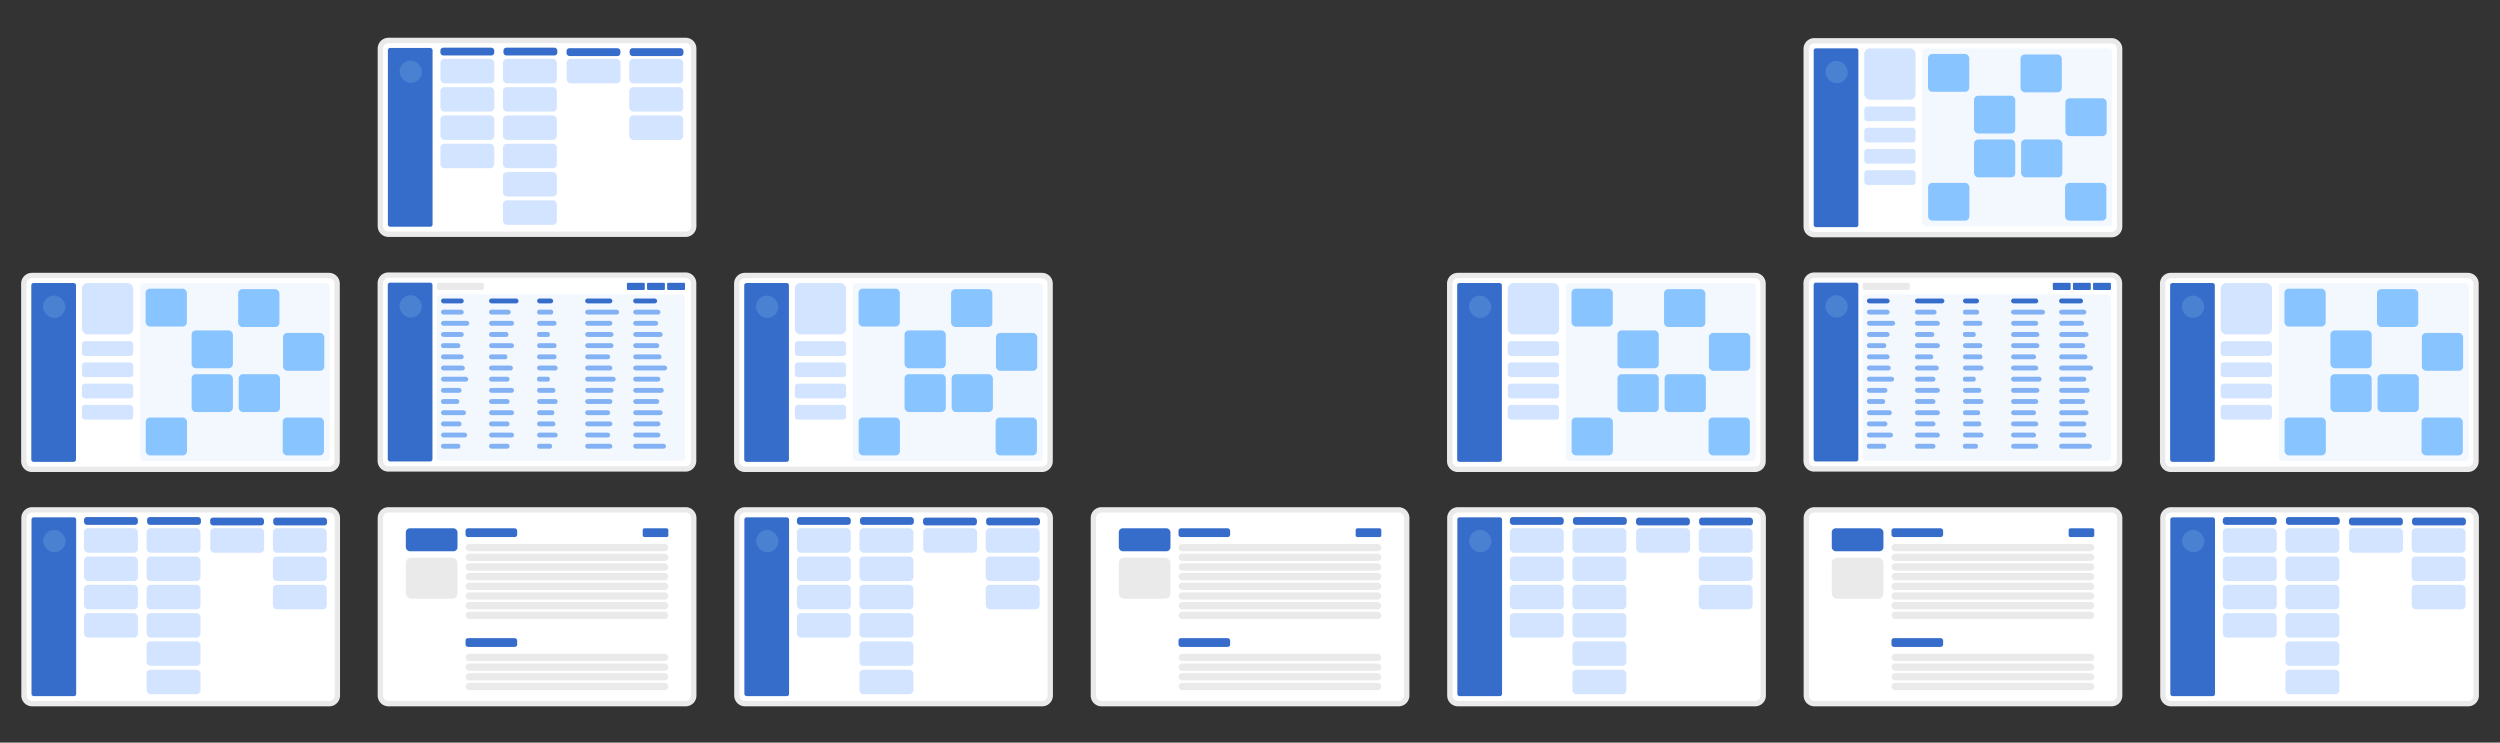 <svg xmlns="http://www.w3.org/2000/svg" viewBox="0 0 1892 562"><rect x="0" y="0" width="1892" height="562" fill="#333333" stroke="none"/><title>about-hero-background</title><g id="Layer_2" data-name="Layer 2"><g id="Layer_1-2" data-name="Layer 1"><rect x="287.9" y="385.83" width="237.14" height="146.69" rx="6.13" style="fill:#fff"/><path d="M518.91,387.86A4.11,4.11,0,0,1,523,392V526.39a4.11,4.11,0,0,1-4.1,4.1H294a4.11,4.11,0,0,1-4.1-4.1V392a4.11,4.11,0,0,1,4.1-4.1H518.91m0-4.06H294a8.16,8.16,0,0,0-8.16,8.16V526.39a8.16,8.16,0,0,0,8.16,8.16H518.91a8.16,8.16,0,0,0,8.16-8.16V392a8.16,8.16,0,0,0-8.16-8.16Z" style="fill:#eaeaea"/><rect x="307.13" y="399.81" width="39.1" height="17.38" rx="2.97" style="fill:#366dcb"/><rect x="352.31" y="399.81" width="39.1" height="6.66" rx="1.84" style="fill:#366dcb"/><rect x="486.4" y="399.81" width="19.4" height="6.66" rx="1.3" style="fill:#366dcb"/><rect x="352.31" y="411.68" width="153.5" height="5.5" rx="2.75" style="fill:#eaeaea"/><rect x="307.13" y="422.11" width="39.1" height="30.99" rx="3.97" style="fill:#eaeaea"/><rect x="352.31" y="419.01" width="153.5" height="5.5" rx="2.75" style="fill:#eaeaea"/><rect x="352.31" y="426.33" width="153.5" height="5.5" rx="2.75" style="fill:#eaeaea"/><rect x="352.31" y="433.65" width="153.5" height="5.5" rx="2.75" style="fill:#eaeaea"/><rect x="352.31" y="440.98" width="153.5" height="5.5" rx="2.75" style="fill:#eaeaea"/><rect x="352.31" y="448.3" width="153.5" height="5.5" rx="2.75" style="fill:#eaeaea"/><rect x="352.31" y="455.62" width="153.5" height="5.5" rx="2.75" style="fill:#eaeaea"/><rect x="352.31" y="462.95" width="153.5" height="5.5" rx="2.75" style="fill:#eaeaea"/><rect x="352.31" y="482.93" width="39.1" height="6.66" rx="1.84" style="fill:#366dcb"/><rect x="352.31" y="494.8" width="153.5" height="5.5" rx="2.75" style="fill:#eaeaea"/><rect x="352.31" y="502.13" width="153.5" height="5.5" rx="2.75" style="fill:#eaeaea"/><rect x="352.31" y="509.45" width="153.5" height="5.5" rx="2.75" style="fill:#eaeaea"/><rect x="352.31" y="516.77" width="153.5" height="5.5" rx="2.75" style="fill:#eaeaea"/><rect x="557.69" y="385.83" width="237.14" height="146.69" rx="6.13" style="fill:#fff"/><path d="M788.7,387.86a4.11,4.11,0,0,1,4.1,4.1V526.39a4.11,4.11,0,0,1-4.1,4.1H563.82a4.11,4.11,0,0,1-4.11-4.1V392a4.11,4.11,0,0,1,4.11-4.1H788.7m0-4.06H563.82a8.16,8.16,0,0,0-8.16,8.16V526.39a8.16,8.16,0,0,0,8.16,8.16H788.7a8.15,8.15,0,0,0,8.15-8.16V392a8.15,8.15,0,0,0-8.15-8.16Z" style="fill:#eaeaea"/><rect x="563.34" y="391.51" width="33.83" height="135.33" rx="1.68" style="fill:#366dcb"/><rect x="572.22" y="401.03" width="16.92" height="16.92" rx="8.46" style="fill:#4b81d1"/><rect x="603.09" y="391.3" width="40.77" height="5.92" rx="2.14" style="fill:#366dcb"/><rect x="603.09" y="399.76" width="40.77" height="18.53" rx="2.96" style="fill:#d2e4ff"/><rect x="650.46" y="399.76" width="40.77" height="18.53" rx="2.96" style="fill:#d2e4ff"/><rect x="650.46" y="421.17" width="40.77" height="18.53" rx="2.96" style="fill:#d2e4ff"/><rect x="650.46" y="442.59" width="40.77" height="18.53" rx="2.96" style="fill:#d2e4ff"/><rect x="650.46" y="464" width="40.77" height="18.53" rx="2.96" style="fill:#d2e4ff"/><rect x="603.09" y="421.17" width="40.77" height="18.53" rx="2.96" style="fill:#d2e4ff"/><rect x="603.09" y="442.59" width="40.77" height="18.53" rx="2.96" style="fill:#d2e4ff"/><rect x="746.03" y="421.17" width="40.77" height="18.53" rx="2.96" style="fill:#d2e4ff"/><rect x="746.03" y="442.59" width="40.77" height="18.53" rx="2.96" style="fill:#d2e4ff"/><rect x="603.09" y="464" width="40.77" height="18.53" rx="2.96" style="fill:#d2e4ff"/><rect x="650.46" y="485.41" width="40.77" height="18.53" rx="2.96" style="fill:#d2e4ff"/><rect x="650.46" y="506.83" width="40.77" height="18.53" rx="2.96" style="fill:#d2e4ff"/><rect x="698.67" y="399.76" width="40.77" height="18.53" rx="2.96" style="fill:#d2e4ff"/><rect x="746.03" y="399.76" width="40.77" height="18.53" rx="2.96" style="fill:#d2e4ff"/><rect x="650.83" y="391.3" width="40.77" height="5.92" rx="2.14" style="fill:#366dcb"/><rect x="698.56" y="391.72" width="40.77" height="5.92" rx="2.14" style="fill:#366dcb"/><rect x="746.29" y="391.72" width="40.77" height="5.92" rx="2.14" style="fill:#366dcb"/><rect x="287.88" y="30.6" width="237.14" height="146.69" rx="6.13" style="fill:#fff"/><path d="M518.89,32.63a4.11,4.11,0,0,1,4.1,4.1V171.16a4.11,4.11,0,0,1-4.1,4.1H294a4.11,4.11,0,0,1-4.1-4.1V36.73a4.11,4.11,0,0,1,4.1-4.1H518.89m0-4.06H294a8.16,8.16,0,0,0-8.16,8.16V171.16a8.16,8.16,0,0,0,8.16,8.16H518.89a8.17,8.17,0,0,0,8.16-8.16V36.73a8.16,8.16,0,0,0-8.16-8.16Z" style="fill:#eaeaea"/><rect x="293.54" y="36.28" width="33.83" height="135.33" rx="1.68" style="fill:#366dcb"/><rect x="302.42" y="45.8" width="16.92" height="16.92" rx="8.46" style="fill:#4b81d1"/><rect x="333.29" y="36.07" width="40.77" height="5.92" rx="2.14" style="fill:#366dcb"/><rect x="333.29" y="44.53" width="40.77" height="18.53" rx="2.96" style="fill:#d2e4ff"/><rect x="380.65" y="44.53" width="40.77" height="18.53" rx="2.96" style="fill:#d2e4ff"/><rect x="380.65" y="65.94" width="40.77" height="18.53" rx="2.96" style="fill:#d2e4ff"/><rect x="380.65" y="87.35" width="40.77" height="18.53" rx="2.96" style="fill:#d2e4ff"/><rect x="380.65" y="108.77" width="40.77" height="18.53" rx="2.96" style="fill:#d2e4ff"/><rect x="333.29" y="65.94" width="40.77" height="18.53" rx="2.96" style="fill:#d2e4ff"/><rect x="333.29" y="87.35" width="40.77" height="18.53" rx="2.96" style="fill:#d2e4ff"/><rect x="476.23" y="65.94" width="40.77" height="18.53" rx="2.96" style="fill:#d2e4ff"/><rect x="476.23" y="87.35" width="40.77" height="18.53" rx="2.96" style="fill:#d2e4ff"/><rect x="333.29" y="108.77" width="40.77" height="18.53" rx="2.96" style="fill:#d2e4ff"/><rect x="380.65" y="130.18" width="40.77" height="18.53" rx="2.96" style="fill:#d2e4ff"/><rect x="380.65" y="151.6" width="40.77" height="18.53" rx="2.96" style="fill:#d2e4ff"/><rect x="428.86" y="44.53" width="40.77" height="18.53" rx="2.96" style="fill:#d2e4ff"/><rect x="476.23" y="44.53" width="40.77" height="18.53" rx="2.96" style="fill:#d2e4ff"/><rect x="381.02" y="36.07" width="40.77" height="5.92" rx="2.14" style="fill:#366dcb"/><rect x="428.75" y="36.49" width="40.77" height="5.92" rx="2.14" style="fill:#366dcb"/><rect x="476.48" y="36.49" width="40.77" height="5.92" rx="2.14" style="fill:#366dcb"/><rect x="557.58" y="208.51" width="237.14" height="146.69" rx="6.13" style="fill:#fff"/><path d="M788.59,210.53a4.11,4.11,0,0,1,4.1,4.11V349.07a4.11,4.11,0,0,1-4.1,4.1H563.71a4.11,4.11,0,0,1-4.11-4.1V214.64a4.12,4.12,0,0,1,4.11-4.11H788.59m0-4.05H563.71a8.16,8.16,0,0,0-8.16,8.16V349.07a8.15,8.15,0,0,0,8.16,8.15H788.59a8.15,8.15,0,0,0,8.15-8.15V214.64a8.15,8.15,0,0,0-8.15-8.16Z" style="fill:#eaeaea"/><rect x="563.23" y="214.19" width="33.83" height="135.33" rx="1.68" style="fill:#366dcb"/><rect x="572.11" y="223.7" width="16.92" height="16.92" rx="8.46" style="fill:#4b81d1"/><rect x="601.54" y="214.23" width="38.8" height="38.86" rx="4.18" style="fill:#d2e4ff"/><rect x="601.54" y="258.21" width="38.8" height="11.15" rx="2.24" style="fill:#d2e4ff"/><rect x="601.54" y="274.28" width="38.8" height="11.15" rx="2.24" style="fill:#d2e4ff"/><rect x="601.54" y="290.35" width="38.8" height="11.15" rx="2.24" style="fill:#d2e4ff"/><rect x="601.54" y="306.42" width="38.8" height="11.15" rx="2.24" style="fill:#d2e4ff"/><rect x="645.42" y="214.23" width="143.84" height="134.63" rx="2.63" style="fill:#f3f8ff"/><rect x="649.75" y="218.46" width="31.23" height="28.65" rx="3.22" style="fill:#88c4ff"/><rect x="684.56" y="250.05" width="31.23" height="28.65" rx="3.22" style="fill:#88c4ff"/><rect x="684.56" y="283.18" width="31.23" height="28.65" rx="3.22" style="fill:#88c4ff"/><rect x="720.21" y="283.18" width="31.23" height="28.65" rx="3.22" style="fill:#88c4ff"/><rect x="649.84" y="315.98" width="31.23" height="28.65" rx="3.22" style="fill:#88c4ff"/><rect x="753.5" y="315.98" width="31.23" height="28.65" rx="3.22" style="fill:#88c4ff"/><rect x="719.79" y="218.84" width="31.23" height="28.65" rx="3.22" style="fill:#88c4ff"/><rect x="753.75" y="251.97" width="31.23" height="28.65" rx="3.22" style="fill:#88c4ff"/><rect x="287.8" y="208.21" width="237.14" height="146.69" rx="6.13" style="fill:#fff"/><path d="M518.81,210.24a4.11,4.11,0,0,1,4.1,4.1V348.78a4.11,4.11,0,0,1-4.1,4.1H293.93a4.11,4.11,0,0,1-4.1-4.1V214.34a4.11,4.11,0,0,1,4.1-4.1H518.81m0-4.05H293.93a8.15,8.15,0,0,0-8.16,8.15V348.78a8.15,8.15,0,0,0,8.16,8.15H518.81a8.16,8.16,0,0,0,8.16-8.15V214.34a8.16,8.16,0,0,0-8.16-8.15Z" style="fill:#eaeaea"/><rect x="293.46" y="213.9" width="33.83" height="135.33" rx="1.68" style="fill:#366dcb"/><rect x="302.34" y="223.41" width="16.92" height="16.92" rx="8.46" style="fill:#4b81d1"/><rect x="330.67" y="214.01" width="35.52" height="5.45" rx="1.32" style="fill:#eaeaea"/><rect x="504.9" y="214.01" width="13.53" height="5.45" rx="0.81" style="fill:#366dcb"/><rect x="489.68" y="214.01" width="13.53" height="5.45" rx="0.81" style="fill:#366dcb"/><rect x="474.45" y="214.01" width="13.53" height="5.45" rx="0.81" style="fill:#366dcb"/><rect x="330.67" y="222.83" width="187.77" height="126.02" rx="2.91" style="fill:#f3f8ff"/><rect x="333.74" y="225.91" width="17.23" height="3.69" rx="1.85" style="fill:#366dcb"/><rect x="333.74" y="234.37" width="17.23" height="3.69" rx="1.85" style="fill:#82b1f4"/><rect x="333.74" y="242.82" width="21.46" height="3.69" rx="1.85" style="fill:#82b1f4"/><rect x="333.74" y="251.28" width="17.23" height="3.69" rx="1.85" style="fill:#82b1f4"/><rect x="333.74" y="259.74" width="14.69" height="3.69" rx="1.7" style="fill:#82b1f4"/><rect x="333.74" y="268.2" width="17.23" height="3.69" rx="1.85" style="fill:#82b1f4"/><rect x="333.74" y="276.66" width="18.08" height="3.69" rx="1.85" style="fill:#82b1f4"/><rect x="333.74" y="285.11" width="20.61" height="3.69" rx="1.85" style="fill:#82b1f4"/><rect x="333.74" y="293.57" width="15.54" height="3.69" rx="1.75" style="fill:#82b1f4"/><rect x="333.74" y="302.03" width="13.85" height="3.69" rx="1.65" style="fill:#82b1f4"/><rect x="333.74" y="310.49" width="18.92" height="3.69" rx="1.85" style="fill:#82b1f4"/><rect x="333.74" y="318.95" width="15.54" height="3.69" rx="1.75" style="fill:#82b1f4"/><rect x="333.74" y="327.4" width="19.77" height="3.69" rx="1.85" style="fill:#82b1f4"/><rect x="333.74" y="335.86" width="14.69" height="3.69" rx="1.7" style="fill:#82b1f4"/><rect x="370.11" y="234.37" width="16.38" height="3.69" rx="1.8" style="fill:#82b1f4"/><rect x="370.11" y="242.82" width="18.92" height="3.69" rx="1.85" style="fill:#82b1f4"/><rect x="370.11" y="251.28" width="14.69" height="3.69" rx="1.7" style="fill:#82b1f4"/><rect x="370.11" y="259.74" width="18.92" height="3.69" rx="1.85" style="fill:#82b1f4"/><rect x="370.11" y="268.2" width="13.85" height="3.69" rx="1.65" style="fill:#82b1f4"/><rect x="370.11" y="276.66" width="18.08" height="3.69" rx="1.85" style="fill:#82b1f4"/><rect x="370.11" y="285.11" width="15.54" height="3.69" rx="1.75" style="fill:#82b1f4"/><rect x="370.11" y="293.57" width="18.92" height="3.69" rx="1.85" style="fill:#82b1f4"/><rect x="370.11" y="302.03" width="15.54" height="3.69" rx="1.75" style="fill:#82b1f4"/><rect x="370.11" y="310.49" width="18.92" height="3.69" rx="1.85" style="fill:#82b1f4"/><rect x="370.11" y="318.95" width="15.54" height="3.69" rx="1.75" style="fill:#82b1f4"/><rect x="370.11" y="327.4" width="18.92" height="3.69" rx="1.85" style="fill:#82b1f4"/><rect x="370.11" y="335.86" width="15.54" height="3.69" rx="1.75" style="fill:#82b1f4"/><rect x="406.48" y="234.37" width="12.16" height="3.69" rx="1.55" style="fill:#82b1f4"/><rect x="406.48" y="242.82" width="14.69" height="3.69" rx="1.7" style="fill:#82b1f4"/><rect x="406.48" y="251.28" width="9.62" height="3.69" rx="1.38" style="fill:#82b1f4"/><rect x="406.48" y="259.74" width="14.69" height="3.69" rx="1.7" style="fill:#82b1f4"/><rect x="406.48" y="268.2" width="14.69" height="3.69" rx="1.7" style="fill:#82b1f4"/><rect x="406.48" y="276.66" width="15.54" height="3.69" rx="1.75" style="fill:#82b1f4"/><rect x="406.48" y="285.11" width="9.62" height="3.69" rx="1.38" style="fill:#82b1f4"/><rect x="406.48" y="293.57" width="13.85" height="3.69" rx="1.65" style="fill:#82b1f4"/><rect x="406.48" y="302.03" width="15.54" height="3.69" rx="1.75" style="fill:#82b1f4"/><rect x="406.48" y="310.49" width="13" height="3.69" rx="1.6" style="fill:#82b1f4"/><rect x="406.48" y="318.95" width="13.85" height="3.69" rx="1.65" style="fill:#82b1f4"/><rect x="406.48" y="327.4" width="15.54" height="3.69" rx="1.75" style="fill:#82b1f4"/><rect x="406.48" y="335.86" width="11.31" height="3.69" rx="1.5" style="fill:#82b1f4"/><rect x="442.85" y="234.37" width="25.69" height="3.69" rx="1.85" style="fill:#82b1f4"/><rect x="442.85" y="242.82" width="20.61" height="3.69" rx="1.85" style="fill:#82b1f4"/><rect x="442.85" y="251.28" width="21.46" height="3.69" rx="1.85" style="fill:#82b1f4"/><rect x="442.85" y="259.74" width="21.46" height="3.69" rx="1.85" style="fill:#82b1f4"/><rect x="442.85" y="268.2" width="18.92" height="3.69" rx="1.85" style="fill:#82b1f4"/><rect x="442.85" y="276.66" width="20.61" height="3.69" rx="1.85" style="fill:#82b1f4"/><rect x="442.85" y="285.11" width="23.15" height="3.69" rx="1.85" style="fill:#82b1f4"/><rect x="442.85" y="293.57" width="21.46" height="3.69" rx="1.85" style="fill:#82b1f4"/><rect x="442.85" y="302.03" width="20.61" height="3.69" rx="1.85" style="fill:#82b1f4"/><rect x="442.85" y="310.49" width="18.92" height="3.69" rx="1.85" style="fill:#82b1f4"/><rect x="442.85" y="318.95" width="20.61" height="3.69" rx="1.85" style="fill:#82b1f4"/><rect x="442.85" y="327.4" width="18.92" height="3.69" rx="1.85" style="fill:#82b1f4"/><rect x="442.85" y="335.86" width="20.61" height="3.69" rx="1.85" style="fill:#82b1f4"/><rect x="479.21" y="234.37" width="20.61" height="3.69" rx="1.85" style="fill:#82b1f4"/><rect x="479.21" y="242.82" width="18.92" height="3.69" rx="1.85" style="fill:#82b1f4"/><rect x="479.21" y="251.28" width="22.31" height="3.69" rx="1.85" style="fill:#82b1f4"/><rect x="479.21" y="259.74" width="19.77" height="3.69" rx="1.85" style="fill:#82b1f4"/><rect x="479.21" y="268.2" width="21.46" height="3.69" rx="1.85" style="fill:#82b1f4"/><rect x="479.21" y="276.66" width="25.69" height="3.69" rx="1.85" style="fill:#82b1f4"/><rect x="479.21" y="285.11" width="20.61" height="3.69" rx="1.85" style="fill:#82b1f4"/><rect x="479.21" y="293.57" width="23.15" height="3.69" rx="1.85" style="fill:#82b1f4"/><rect x="479.21" y="302.03" width="19.77" height="3.69" rx="1.85" style="fill:#82b1f4"/><rect x="479.21" y="310.49" width="22.31" height="3.69" rx="1.85" style="fill:#82b1f4"/><rect x="479.21" y="318.95" width="20.61" height="3.69" rx="1.85" style="fill:#82b1f4"/><rect x="479.21" y="327.4" width="20.61" height="3.69" rx="1.85" style="fill:#82b1f4"/><rect x="479.21" y="335.86" width="24.84" height="3.69" rx="1.85" style="fill:#82b1f4"/><rect x="370.11" y="225.91" width="22.31" height="3.69" rx="1.85" style="fill:#366dcb"/><rect x="406.48" y="225.91" width="12.16" height="3.69" rx="1.85" style="fill:#366dcb"/><rect x="442.85" y="225.91" width="20.61" height="3.69" rx="1.85" style="fill:#366dcb"/><rect x="479.21" y="225.91" width="18.08" height="3.69" rx="1.73" style="fill:#366dcb"/><rect x="827.47" y="385.83" width="237.14" height="146.69" rx="6.13" style="fill:#fff"/><path d="M1058.48,387.86a4.11,4.11,0,0,1,4.11,4.1V526.39a4.11,4.11,0,0,1-4.11,4.1H833.6a4.11,4.11,0,0,1-4.1-4.1V392a4.11,4.11,0,0,1,4.1-4.1h224.88m0-4.06H833.6a8.15,8.15,0,0,0-8.15,8.16V526.39a8.15,8.15,0,0,0,8.15,8.16h224.88a8.16,8.16,0,0,0,8.16-8.16V392a8.16,8.16,0,0,0-8.16-8.16Z" style="fill:#eaeaea"/><rect x="846.7" y="399.81" width="39.1" height="17.38" rx="2.97" style="fill:#366dcb"/><rect x="891.88" y="399.81" width="39.1" height="6.66" rx="1.84" style="fill:#366dcb"/><rect x="1025.98" y="399.81" width="19.4" height="6.66" rx="1.3" style="fill:#366dcb"/><rect x="891.88" y="411.68" width="153.5" height="5.5" rx="2.75" style="fill:#eaeaea"/><rect x="846.7" y="422.11" width="39.1" height="30.99" rx="3.97" style="fill:#eaeaea"/><rect x="891.88" y="419.01" width="153.5" height="5.5" rx="2.75" style="fill:#eaeaea"/><rect x="891.88" y="426.33" width="153.5" height="5.5" rx="2.75" style="fill:#eaeaea"/><rect x="891.88" y="433.65" width="153.5" height="5.5" rx="2.75" style="fill:#eaeaea"/><rect x="891.88" y="440.98" width="153.5" height="5.5" rx="2.75" style="fill:#eaeaea"/><rect x="891.88" y="448.3" width="153.5" height="5.5" rx="2.75" style="fill:#eaeaea"/><rect x="891.88" y="455.62" width="153.5" height="5.5" rx="2.75" style="fill:#eaeaea"/><rect x="891.88" y="462.95" width="153.5" height="5.5" rx="2.75" style="fill:#eaeaea"/><rect x="891.88" y="482.93" width="39.1" height="6.66" rx="1.84" style="fill:#366dcb"/><rect x="891.88" y="494.8" width="153.5" height="5.5" rx="2.75" style="fill:#eaeaea"/><rect x="891.88" y="502.13" width="153.5" height="5.5" rx="2.75" style="fill:#eaeaea"/><rect x="891.88" y="509.45" width="153.5" height="5.5" rx="2.75" style="fill:#eaeaea"/><rect x="891.88" y="516.77" width="153.5" height="5.5" rx="2.75" style="fill:#eaeaea"/><rect x="1097.26" y="385.83" width="237.14" height="146.69" rx="6.13" style="fill:#fff"/><path d="M1328.27,387.86a4.11,4.11,0,0,1,4.1,4.1V526.39a4.11,4.11,0,0,1-4.1,4.1H1103.39a4.11,4.11,0,0,1-4.1-4.1V392a4.11,4.11,0,0,1,4.1-4.1h224.88m0-4.06H1103.39a8.16,8.16,0,0,0-8.16,8.16V526.39a8.16,8.16,0,0,0,8.16,8.16h224.88a8.16,8.16,0,0,0,8.16-8.16V392a8.16,8.16,0,0,0-8.16-8.16Z" style="fill:#eaeaea"/><rect x="1102.92" y="391.51" width="33.83" height="135.33" rx="1.68" style="fill:#366dcb"/><rect x="1111.8" y="401.03" width="16.92" height="16.92" rx="8.46" style="fill:#4b81d1"/><rect x="1142.67" y="391.3" width="40.77" height="5.92" rx="2.14" style="fill:#366dcb"/><rect x="1142.67" y="399.76" width="40.77" height="18.53" rx="2.96" style="fill:#d2e4ff"/><rect x="1190.03" y="399.76" width="40.77" height="18.53" rx="2.96" style="fill:#d2e4ff"/><rect x="1190.03" y="421.17" width="40.77" height="18.53" rx="2.96" style="fill:#d2e4ff"/><rect x="1190.03" y="442.59" width="40.77" height="18.53" rx="2.96" style="fill:#d2e4ff"/><rect x="1190.03" y="464" width="40.77" height="18.53" rx="2.96" style="fill:#d2e4ff"/><rect x="1142.67" y="421.17" width="40.77" height="18.53" rx="2.96" style="fill:#d2e4ff"/><rect x="1142.67" y="442.59" width="40.77" height="18.53" rx="2.96" style="fill:#d2e4ff"/><rect x="1285.61" y="421.17" width="40.77" height="18.53" rx="2.96" style="fill:#d2e4ff"/><rect x="1285.61" y="442.59" width="40.77" height="18.53" rx="2.96" style="fill:#d2e4ff"/><rect x="1142.67" y="464" width="40.77" height="18.53" rx="2.96" style="fill:#d2e4ff"/><rect x="1190.03" y="485.41" width="40.77" height="18.53" rx="2.96" style="fill:#d2e4ff"/><rect x="1190.03" y="506.83" width="40.77" height="18.53" rx="2.96" style="fill:#d2e4ff"/><rect x="1238.24" y="399.76" width="40.77" height="18.53" rx="2.96" style="fill:#d2e4ff"/><rect x="1285.61" y="399.76" width="40.77" height="18.53" rx="2.96" style="fill:#d2e4ff"/><rect x="1190.4" y="391.3" width="40.77" height="5.92" rx="2.14" style="fill:#366dcb"/><rect x="1238.13" y="391.72" width="40.77" height="5.92" rx="2.14" style="fill:#366dcb"/><rect x="1285.86" y="391.72" width="40.77" height="5.92" rx="2.14" style="fill:#366dcb"/><rect x="1097.13" y="208.51" width="237.14" height="146.69" rx="6.13" style="fill:#fff"/><path d="M1328.14,210.53a4.11,4.11,0,0,1,4.11,4.11V349.07a4.11,4.11,0,0,1-4.11,4.1H1103.26a4.11,4.11,0,0,1-4.1-4.1V214.64a4.11,4.11,0,0,1,4.1-4.11h224.88m0-4.05H1103.26a8.15,8.15,0,0,0-8.15,8.16V349.07a8.15,8.15,0,0,0,8.15,8.15h224.88a8.15,8.15,0,0,0,8.16-8.15V214.64a8.16,8.16,0,0,0-8.16-8.16Z" style="fill:#eaeaea"/><rect x="1102.79" y="214.19" width="33.83" height="135.33" rx="1.68" style="fill:#366dcb"/><rect x="1111.67" y="223.7" width="16.92" height="16.92" rx="8.46" style="fill:#4b81d1"/><rect x="1141.1" y="214.23" width="38.8" height="38.86" rx="4.18" style="fill:#d2e4ff"/><rect x="1141.1" y="258.21" width="38.8" height="11.15" rx="2.24" style="fill:#d2e4ff"/><rect x="1141.1" y="274.28" width="38.8" height="11.15" rx="2.24" style="fill:#d2e4ff"/><rect x="1141.1" y="290.35" width="38.8" height="11.15" rx="2.24" style="fill:#d2e4ff"/><rect x="1141.1" y="306.42" width="38.8" height="11.15" rx="2.24" style="fill:#d2e4ff"/><rect x="1184.97" y="214.23" width="143.84" height="134.63" rx="2.63" style="fill:#f3f8ff"/><rect x="1189.31" y="218.46" width="31.23" height="28.65" rx="3.22" style="fill:#88c4ff"/><rect x="1224.11" y="250.05" width="31.23" height="28.65" rx="3.22" style="fill:#88c4ff"/><rect x="1224.11" y="283.18" width="31.23" height="28.65" rx="3.22" style="fill:#88c4ff"/><rect x="1259.77" y="283.18" width="31.23" height="28.65" rx="3.22" style="fill:#88c4ff"/><rect x="1189.4" y="315.98" width="31.23" height="28.65" rx="3.22" style="fill:#88c4ff"/><rect x="1293.05" y="315.98" width="31.23" height="28.65" rx="3.22" style="fill:#88c4ff"/><rect x="1259.35" y="218.84" width="31.23" height="28.65" rx="3.22" style="fill:#88c4ff"/><rect x="1293.3" y="251.97" width="31.23" height="28.65" rx="3.22" style="fill:#88c4ff"/><rect x="1366.94" y="30.89" width="237.14" height="146.69" rx="6.13" style="fill:#fff"/><path d="M1598,32.92a4.11,4.11,0,0,1,4.1,4.1V171.45a4.11,4.11,0,0,1-4.1,4.1H1373.07a4.11,4.11,0,0,1-4.1-4.1V37a4.11,4.11,0,0,1,4.1-4.1H1598m0-4.06H1373.07a8.16,8.16,0,0,0-8.16,8.16V171.45a8.16,8.16,0,0,0,8.16,8.16H1598a8.16,8.16,0,0,0,8.16-8.16V37a8.16,8.16,0,0,0-8.16-8.16Z" style="fill:#eaeaea"/><rect x="1372.6" y="36.57" width="33.83" height="135.33" rx="1.68" style="fill:#366dcb"/><rect x="1381.48" y="46.09" width="16.92" height="16.92" rx="8.46" style="fill:#4b81d1"/><rect x="1410.9" y="36.61" width="38.8" height="38.86" rx="4.18" style="fill:#d2e4ff"/><rect x="1410.9" y="80.59" width="38.8" height="11.15" rx="2.24" style="fill:#d2e4ff"/><rect x="1410.9" y="96.66" width="38.8" height="11.15" rx="2.24" style="fill:#d2e4ff"/><rect x="1410.9" y="112.73" width="38.8" height="11.15" rx="2.24" style="fill:#d2e4ff"/><rect x="1410.9" y="128.8" width="38.8" height="11.15" rx="2.24" style="fill:#d2e4ff"/><rect x="1454.78" y="36.61" width="143.84" height="134.63" rx="2.63" style="fill:#f3f8ff"/><rect x="1459.11" y="40.84" width="31.23" height="28.65" rx="3.22" style="fill:#88c4ff"/><rect x="1493.92" y="72.43" width="31.23" height="28.65" rx="3.22" style="fill:#88c4ff"/><rect x="1493.92" y="105.57" width="31.23" height="28.65" rx="3.22" style="fill:#88c4ff"/><rect x="1529.58" y="105.57" width="31.23" height="28.65" rx="3.22" style="fill:#88c4ff"/><rect x="1459.2" y="138.37" width="31.23" height="28.65" rx="3.22" style="fill:#88c4ff"/><rect x="1562.86" y="138.37" width="31.23" height="28.65" rx="3.22" style="fill:#88c4ff"/><rect x="1529.15" y="41.22" width="31.23" height="28.65" rx="3.22" style="fill:#88c4ff"/><rect x="1563.11" y="74.36" width="31.23" height="28.65" rx="3.22" style="fill:#88c4ff"/><rect x="1367.05" y="385.83" width="237.14" height="146.69" rx="6.13" style="fill:#fff"/><path d="M1598.06,387.86a4.11,4.11,0,0,1,4.1,4.1V526.39a4.11,4.11,0,0,1-4.1,4.1H1373.18a4.11,4.11,0,0,1-4.11-4.1V392a4.11,4.11,0,0,1,4.11-4.1h224.88m0-4.06H1373.18A8.16,8.16,0,0,0,1365,392V526.39a8.16,8.16,0,0,0,8.16,8.16h224.88a8.15,8.15,0,0,0,8.15-8.16V392a8.15,8.15,0,0,0-8.15-8.16Z" style="fill:#eaeaea"/><rect x="1386.28" y="399.81" width="39.1" height="17.38" rx="2.97" style="fill:#366dcb"/><rect x="1431.46" y="399.81" width="39.1" height="6.66" rx="1.84" style="fill:#366dcb"/><rect x="1565.55" y="399.81" width="19.4" height="6.66" rx="1.3" style="fill:#366dcb"/><rect x="1431.46" y="411.68" width="153.5" height="5.5" rx="2.75" style="fill:#eaeaea"/><rect x="1386.28" y="422.11" width="39.1" height="30.99" rx="3.97" style="fill:#eaeaea"/><rect x="1431.46" y="419.01" width="153.5" height="5.5" rx="2.75" style="fill:#eaeaea"/><rect x="1431.46" y="426.33" width="153.5" height="5.5" rx="2.75" style="fill:#eaeaea"/><rect x="1431.46" y="433.65" width="153.5" height="5.5" rx="2.75" style="fill:#eaeaea"/><rect x="1431.46" y="440.98" width="153.5" height="5.5" rx="2.75" style="fill:#eaeaea"/><rect x="1431.46" y="448.3" width="153.5" height="5.5" rx="2.75" style="fill:#eaeaea"/><rect x="1431.46" y="455.62" width="153.5" height="5.5" rx="2.75" style="fill:#eaeaea"/><rect x="1431.46" y="462.95" width="153.5" height="5.5" rx="2.75" style="fill:#eaeaea"/><rect x="1431.46" y="482.93" width="39.1" height="6.66" rx="1.84" style="fill:#366dcb"/><rect x="1431.46" y="494.8" width="153.5" height="5.5" rx="2.75" style="fill:#eaeaea"/><rect x="1431.46" y="502.13" width="153.5" height="5.5" rx="2.75" style="fill:#eaeaea"/><rect x="1431.46" y="509.45" width="153.5" height="5.5" rx="2.75" style="fill:#eaeaea"/><rect x="1431.46" y="516.77" width="153.5" height="5.5" rx="2.75" style="fill:#eaeaea"/><rect x="1636.83" y="385.83" width="237.14" height="146.69" rx="6.13" style="fill:#fff"/><path d="M1867.84,387.86A4.11,4.11,0,0,1,1872,392V526.39a4.11,4.11,0,0,1-4.11,4.1H1643a4.11,4.11,0,0,1-4.1-4.1V392a4.11,4.11,0,0,1,4.1-4.1h224.88m0-4.06H1643a8.15,8.15,0,0,0-8.15,8.16V526.39a8.15,8.15,0,0,0,8.15,8.16h224.88a8.16,8.16,0,0,0,8.16-8.16V392a8.16,8.16,0,0,0-8.16-8.16Z" style="fill:#eaeaea"/><rect x="1642.49" y="391.51" width="33.83" height="135.33" rx="1.68" style="fill:#366dcb"/><rect x="1651.37" y="401.03" width="16.92" height="16.92" rx="8.46" style="fill:#4b81d1"/><rect x="1682.24" y="391.3" width="40.77" height="5.92" rx="2.14" style="fill:#366dcb"/><rect x="1682.24" y="399.76" width="40.77" height="18.53" rx="2.96" style="fill:#d2e4ff"/><rect x="1729.61" y="399.76" width="40.77" height="18.53" rx="2.96" style="fill:#d2e4ff"/><rect x="1729.61" y="421.17" width="40.77" height="18.53" rx="2.96" style="fill:#d2e4ff"/><rect x="1729.61" y="442.59" width="40.77" height="18.53" rx="2.96" style="fill:#d2e4ff"/><rect x="1729.61" y="464" width="40.77" height="18.53" rx="2.96" style="fill:#d2e4ff"/><rect x="1682.24" y="421.17" width="40.77" height="18.53" rx="2.96" style="fill:#d2e4ff"/><rect x="1682.24" y="442.59" width="40.77" height="18.53" rx="2.96" style="fill:#d2e4ff"/><rect x="1825.18" y="421.17" width="40.77" height="18.53" rx="2.96" style="fill:#d2e4ff"/><rect x="1825.18" y="442.59" width="40.77" height="18.53" rx="2.96" style="fill:#d2e4ff"/><rect x="1682.24" y="464" width="40.77" height="18.53" rx="2.96" style="fill:#d2e4ff"/><rect x="1729.61" y="485.41" width="40.77" height="18.53" rx="2.96" style="fill:#d2e4ff"/><rect x="1729.61" y="506.83" width="40.77" height="18.53" rx="2.96" style="fill:#d2e4ff"/><rect x="1777.82" y="399.76" width="40.77" height="18.53" rx="2.96" style="fill:#d2e4ff"/><rect x="1825.18" y="399.76" width="40.77" height="18.53" rx="2.96" style="fill:#d2e4ff"/><rect x="1729.97" y="391.3" width="40.77" height="5.92" rx="2.14" style="fill:#366dcb"/><rect x="1777.7" y="391.72" width="40.77" height="5.92" rx="2.14" style="fill:#366dcb"/><rect x="1825.43" y="391.72" width="40.77" height="5.92" rx="2.14" style="fill:#366dcb"/><rect x="1636.69" y="208.51" width="237.14" height="146.69" rx="6.13" style="fill:#fff"/><path d="M1867.7,210.53a4.11,4.11,0,0,1,4.1,4.11V349.07a4.11,4.11,0,0,1-4.1,4.1H1642.82a4.11,4.11,0,0,1-4.1-4.1V214.64a4.11,4.11,0,0,1,4.1-4.11H1867.7m0-4.05H1642.82a8.16,8.16,0,0,0-8.16,8.16V349.07a8.16,8.16,0,0,0,8.16,8.15H1867.7a8.15,8.15,0,0,0,8.16-8.15V214.64a8.16,8.16,0,0,0-8.16-8.16Z" style="fill:#eaeaea"/><rect x="1642.35" y="214.19" width="33.83" height="135.33" rx="1.68" style="fill:#366dcb"/><rect x="1651.23" y="223.7" width="16.92" height="16.92" rx="8.46" style="fill:#4b81d1"/><rect x="1680.65" y="214.23" width="38.8" height="38.86" rx="4.18" style="fill:#d2e4ff"/><rect x="1680.65" y="258.21" width="38.8" height="11.15" rx="2.24" style="fill:#d2e4ff"/><rect x="1680.65" y="274.28" width="38.8" height="11.15" rx="2.24" style="fill:#d2e4ff"/><rect x="1680.65" y="290.35" width="38.8" height="11.15" rx="2.24" style="fill:#d2e4ff"/><rect x="1680.65" y="306.42" width="38.8" height="11.15" rx="2.24" style="fill:#d2e4ff"/><rect x="1724.53" y="214.23" width="143.84" height="134.63" rx="2.63" style="fill:#f3f8ff"/><rect x="1728.86" y="218.46" width="31.23" height="28.65" rx="3.22" style="fill:#88c4ff"/><rect x="1763.67" y="250.05" width="31.23" height="28.65" rx="3.22" style="fill:#88c4ff"/><rect x="1763.67" y="283.18" width="31.23" height="28.65" rx="3.22" style="fill:#88c4ff"/><rect x="1799.33" y="283.18" width="31.23" height="28.65" rx="3.22" style="fill:#88c4ff"/><rect x="1728.96" y="315.98" width="31.23" height="28.65" rx="3.22" style="fill:#88c4ff"/><rect x="1832.61" y="315.98" width="31.23" height="28.65" rx="3.22" style="fill:#88c4ff"/><rect x="1798.9" y="218.84" width="31.23" height="28.65" rx="3.22" style="fill:#88c4ff"/><rect x="1832.86" y="251.97" width="31.23" height="28.65" rx="3.22" style="fill:#88c4ff"/><rect x="18.17" y="385.83" width="237.14" height="146.69" rx="6.13" style="fill:#fff"/><path d="M249.18,387.86a4.11,4.11,0,0,1,4.1,4.1V526.39a4.11,4.11,0,0,1-4.1,4.1H24.3a4.11,4.11,0,0,1-4.1-4.1V392a4.11,4.11,0,0,1,4.1-4.1H249.18m0-4.06H24.3A8.16,8.16,0,0,0,16.14,392V526.39a8.16,8.16,0,0,0,8.16,8.16H249.18a8.16,8.16,0,0,0,8.16-8.16V392a8.16,8.16,0,0,0-8.16-8.16Z" style="fill:#eaeaea"/><rect x="23.83" y="391.51" width="33.83" height="135.33" rx="1.68" style="fill:#366dcb"/><rect x="32.71" y="401.03" width="16.92" height="16.92" rx="8.46" style="fill:#4b81d1"/><rect x="63.58" y="391.3" width="40.77" height="5.92" rx="2.14" style="fill:#366dcb"/><rect x="63.58" y="399.76" width="40.77" height="18.53" rx="2.96" style="fill:#d2e4ff"/><rect x="110.94" y="399.76" width="40.77" height="18.53" rx="2.96" style="fill:#d2e4ff"/><rect x="110.94" y="421.17" width="40.77" height="18.53" rx="2.96" style="fill:#d2e4ff"/><rect x="110.94" y="442.59" width="40.77" height="18.53" rx="2.96" style="fill:#d2e4ff"/><rect x="110.94" y="464" width="40.77" height="18.53" rx="2.96" style="fill:#d2e4ff"/><rect x="63.58" y="421.17" width="40.77" height="18.53" rx="2.96" style="fill:#d2e4ff"/><rect x="63.58" y="442.59" width="40.77" height="18.53" rx="2.96" style="fill:#d2e4ff"/><rect x="206.52" y="421.17" width="40.77" height="18.53" rx="2.96" style="fill:#d2e4ff"/><rect x="206.52" y="442.59" width="40.77" height="18.53" rx="2.96" style="fill:#d2e4ff"/><rect x="63.58" y="464" width="40.77" height="18.53" rx="2.96" style="fill:#d2e4ff"/><rect x="110.94" y="485.41" width="40.77" height="18.53" rx="2.96" style="fill:#d2e4ff"/><rect x="110.94" y="506.83" width="40.77" height="18.53" rx="2.96" style="fill:#d2e4ff"/><rect x="159.15" y="399.76" width="40.77" height="18.53" rx="2.96" style="fill:#d2e4ff"/><rect x="206.52" y="399.76" width="40.77" height="18.53" rx="2.96" style="fill:#d2e4ff"/><rect x="111.31" y="391.3" width="40.77" height="5.92" rx="2.14" style="fill:#366dcb"/><rect x="159.04" y="391.72" width="40.77" height="5.92" rx="2.14" style="fill:#366dcb"/><rect x="206.77" y="391.72" width="40.77" height="5.92" rx="2.14" style="fill:#366dcb"/><rect x="18.03" y="208.51" width="237.14" height="146.69" rx="6.13" style="fill:#fff"/><path d="M249,210.53a4.11,4.11,0,0,1,4.1,4.11V349.07a4.11,4.11,0,0,1-4.1,4.1H24.16a4.11,4.11,0,0,1-4.11-4.1V214.64a4.12,4.12,0,0,1,4.11-4.11H249m0-4.05H24.16A8.16,8.16,0,0,0,16,214.64V349.07a8.15,8.15,0,0,0,8.16,8.15H249a8.15,8.15,0,0,0,8.15-8.15V214.64a8.15,8.15,0,0,0-8.15-8.16Z" style="fill:#eaeaea"/><rect x="23.68" y="214.19" width="33.83" height="135.33" rx="1.68" style="fill:#366dcb"/><rect x="32.56" y="223.7" width="16.92" height="16.92" rx="8.46" style="fill:#4b81d1"/><rect x="61.99" y="214.23" width="38.8" height="38.86" rx="4.18" style="fill:#d2e4ff"/><rect x="61.99" y="258.21" width="38.8" height="11.15" rx="2.24" style="fill:#d2e4ff"/><rect x="61.99" y="274.28" width="38.8" height="11.15" rx="2.24" style="fill:#d2e4ff"/><rect x="61.99" y="290.35" width="38.8" height="11.15" rx="2.24" style="fill:#d2e4ff"/><rect x="61.99" y="306.42" width="38.8" height="11.15" rx="2.24" style="fill:#d2e4ff"/><rect x="105.87" y="214.23" width="143.84" height="134.63" rx="2.63" style="fill:#f3f8ff"/><rect x="110.2" y="218.46" width="31.23" height="28.65" rx="3.22" style="fill:#88c4ff"/><rect x="145.01" y="250.05" width="31.23" height="28.65" rx="3.22" style="fill:#88c4ff"/><rect x="145.01" y="283.18" width="31.23" height="28.65" rx="3.22" style="fill:#88c4ff"/><rect x="180.66" y="283.18" width="31.23" height="28.65" rx="3.22" style="fill:#88c4ff"/><rect x="110.29" y="315.98" width="31.23" height="28.65" rx="3.22" style="fill:#88c4ff"/><rect x="213.95" y="315.98" width="31.23" height="28.65" rx="3.22" style="fill:#88c4ff"/><rect x="180.24" y="218.84" width="31.23" height="28.65" rx="3.22" style="fill:#88c4ff"/><rect x="214.2" y="251.97" width="31.23" height="28.65" rx="3.22" style="fill:#88c4ff"/><rect x="1366.91" y="208.21" width="237.14" height="146.69" rx="6.13" style="fill:#fff"/><path d="M1597.92,210.24a4.11,4.11,0,0,1,4.11,4.1V348.78a4.11,4.11,0,0,1-4.11,4.1H1373a4.11,4.11,0,0,1-4.1-4.1V214.34a4.11,4.11,0,0,1,4.1-4.1h224.88m0-4.05H1373a8.15,8.15,0,0,0-8.15,8.15V348.78a8.15,8.15,0,0,0,8.15,8.15h224.88a8.15,8.15,0,0,0,8.16-8.15V214.34a8.15,8.15,0,0,0-8.16-8.15Z" style="fill:#eaeaea"/><rect x="1372.57" y="213.9" width="33.83" height="135.33" rx="1.68" style="fill:#366dcb"/><rect x="1381.45" y="223.41" width="16.92" height="16.92" rx="8.46" style="fill:#4b81d1"/><rect x="1409.78" y="214.01" width="35.52" height="5.45" rx="1.32" style="fill:#eaeaea"/><rect x="1584.02" y="214.01" width="13.53" height="5.45" rx="0.81" style="fill:#366dcb"/><rect x="1568.79" y="214.01" width="13.53" height="5.45" rx="0.81" style="fill:#366dcb"/><rect x="1553.57" y="214.01" width="13.53" height="5.45" rx="0.81" style="fill:#366dcb"/><rect x="1409.78" y="222.83" width="187.77" height="126.02" rx="2.91" style="fill:#f3f8ff"/><rect x="1412.85" y="225.91" width="17.23" height="3.69" rx="1.85" style="fill:#366dcb"/><rect x="1412.85" y="234.37" width="17.23" height="3.69" rx="1.85" style="fill:#82b1f4"/><rect x="1412.85" y="242.82" width="21.46" height="3.69" rx="1.85" style="fill:#82b1f4"/><rect x="1412.85" y="251.28" width="17.23" height="3.69" rx="1.85" style="fill:#82b1f4"/><rect x="1412.85" y="259.74" width="14.69" height="3.69" rx="1.7" style="fill:#82b1f4"/><rect x="1412.85" y="268.2" width="17.23" height="3.69" rx="1.85" style="fill:#82b1f4"/><rect x="1412.85" y="276.66" width="18.08" height="3.69" rx="1.85" style="fill:#82b1f4"/><rect x="1412.85" y="285.11" width="20.61" height="3.69" rx="1.85" style="fill:#82b1f4"/><rect x="1412.85" y="293.57" width="15.54" height="3.69" rx="1.75" style="fill:#82b1f4"/><rect x="1412.85" y="302.03" width="13.85" height="3.69" rx="1.65" style="fill:#82b1f4"/><rect x="1412.85" y="310.49" width="18.92" height="3.69" rx="1.85" style="fill:#82b1f4"/><rect x="1412.85" y="318.95" width="15.54" height="3.69" rx="1.75" style="fill:#82b1f4"/><rect x="1412.85" y="327.4" width="19.77" height="3.69" rx="1.85" style="fill:#82b1f4"/><rect x="1412.85" y="335.86" width="14.69" height="3.69" rx="1.7" style="fill:#82b1f4"/><rect x="1449.22" y="234.37" width="16.38" height="3.69" rx="1.8" style="fill:#82b1f4"/><rect x="1449.22" y="242.82" width="18.92" height="3.69" rx="1.85" style="fill:#82b1f4"/><rect x="1449.22" y="251.28" width="14.69" height="3.69" rx="1.7" style="fill:#82b1f4"/><rect x="1449.22" y="259.74" width="18.92" height="3.69" rx="1.85" style="fill:#82b1f4"/><rect x="1449.22" y="268.2" width="13.85" height="3.69" rx="1.65" style="fill:#82b1f4"/><rect x="1449.22" y="276.66" width="18.08" height="3.69" rx="1.85" style="fill:#82b1f4"/><rect x="1449.22" y="285.11" width="15.54" height="3.69" rx="1.75" style="fill:#82b1f4"/><rect x="1449.22" y="293.57" width="18.92" height="3.69" rx="1.85" style="fill:#82b1f4"/><rect x="1449.22" y="302.03" width="15.54" height="3.69" rx="1.75" style="fill:#82b1f4"/><rect x="1449.22" y="310.49" width="18.92" height="3.69" rx="1.85" style="fill:#82b1f4"/><rect x="1449.22" y="318.95" width="15.54" height="3.69" rx="1.75" style="fill:#82b1f4"/><rect x="1449.22" y="327.4" width="18.92" height="3.69" rx="1.85" style="fill:#82b1f4"/><rect x="1449.22" y="335.86" width="15.54" height="3.69" rx="1.75" style="fill:#82b1f4"/><rect x="1485.59" y="234.37" width="12.16" height="3.69" rx="1.55" style="fill:#82b1f4"/><rect x="1485.59" y="242.82" width="14.69" height="3.69" rx="1.7" style="fill:#82b1f4"/><rect x="1485.59" y="251.28" width="9.62" height="3.69" rx="1.38" style="fill:#82b1f4"/><rect x="1485.59" y="259.74" width="14.69" height="3.69" rx="1.7" style="fill:#82b1f4"/><rect x="1485.59" y="268.2" width="14.69" height="3.69" rx="1.7" style="fill:#82b1f4"/><rect x="1485.59" y="276.66" width="15.54" height="3.69" rx="1.75" style="fill:#82b1f4"/><rect x="1485.59" y="285.11" width="9.62" height="3.69" rx="1.38" style="fill:#82b1f4"/><rect x="1485.59" y="293.57" width="13.85" height="3.69" rx="1.65" style="fill:#82b1f4"/><rect x="1485.59" y="302.03" width="15.54" height="3.69" rx="1.75" style="fill:#82b1f4"/><rect x="1485.59" y="310.49" width="13" height="3.69" rx="1.6" style="fill:#82b1f4"/><rect x="1485.59" y="318.95" width="13.85" height="3.69" rx="1.65" style="fill:#82b1f4"/><rect x="1485.59" y="327.4" width="15.54" height="3.69" rx="1.75" style="fill:#82b1f4"/><rect x="1485.59" y="335.86" width="11.31" height="3.69" rx="1.5" style="fill:#82b1f4"/><rect x="1521.96" y="234.37" width="25.69" height="3.69" rx="1.85" style="fill:#82b1f4"/><rect x="1521.96" y="242.82" width="20.61" height="3.69" rx="1.85" style="fill:#82b1f4"/><rect x="1521.96" y="251.28" width="21.46" height="3.69" rx="1.85" style="fill:#82b1f4"/><rect x="1521.96" y="259.74" width="21.46" height="3.69" rx="1.85" style="fill:#82b1f4"/><rect x="1521.96" y="268.2" width="18.92" height="3.69" rx="1.85" style="fill:#82b1f4"/><rect x="1521.96" y="276.66" width="20.61" height="3.69" rx="1.85" style="fill:#82b1f4"/><rect x="1521.96" y="285.11" width="23.15" height="3.69" rx="1.85" style="fill:#82b1f4"/><rect x="1521.96" y="293.57" width="21.46" height="3.69" rx="1.85" style="fill:#82b1f4"/><rect x="1521.96" y="302.03" width="20.61" height="3.69" rx="1.85" style="fill:#82b1f4"/><rect x="1521.96" y="310.49" width="18.92" height="3.69" rx="1.85" style="fill:#82b1f4"/><rect x="1521.96" y="318.95" width="20.61" height="3.69" rx="1.85" style="fill:#82b1f4"/><rect x="1521.96" y="327.4" width="18.92" height="3.69" rx="1.85" style="fill:#82b1f4"/><rect x="1521.96" y="335.86" width="20.61" height="3.69" rx="1.85" style="fill:#82b1f4"/><rect x="1558.33" y="234.37" width="20.61" height="3.69" rx="1.85" style="fill:#82b1f4"/><rect x="1558.33" y="242.82" width="18.92" height="3.69" rx="1.85" style="fill:#82b1f4"/><rect x="1558.33" y="251.28" width="22.31" height="3.69" rx="1.85" style="fill:#82b1f4"/><rect x="1558.33" y="259.74" width="19.77" height="3.69" rx="1.85" style="fill:#82b1f4"/><rect x="1558.33" y="268.2" width="21.46" height="3.69" rx="1.85" style="fill:#82b1f4"/><rect x="1558.33" y="276.66" width="25.69" height="3.69" rx="1.85" style="fill:#82b1f4"/><rect x="1558.33" y="285.11" width="20.61" height="3.69" rx="1.85" style="fill:#82b1f4"/><rect x="1558.33" y="293.57" width="23.15" height="3.69" rx="1.85" style="fill:#82b1f4"/><rect x="1558.33" y="302.03" width="19.77" height="3.69" rx="1.85" style="fill:#82b1f4"/><rect x="1558.33" y="310.49" width="22.31" height="3.69" rx="1.85" style="fill:#82b1f4"/><rect x="1558.33" y="318.95" width="20.61" height="3.69" rx="1.85" style="fill:#82b1f4"/><rect x="1558.33" y="327.4" width="20.61" height="3.69" rx="1.85" style="fill:#82b1f4"/><rect x="1558.33" y="335.86" width="24.84" height="3.69" rx="1.85" style="fill:#82b1f4"/><rect x="1449.22" y="225.91" width="22.31" height="3.69" rx="1.85" style="fill:#366dcb"/><rect x="1485.59" y="225.91" width="12.16" height="3.69" rx="1.85" style="fill:#366dcb"/><rect x="1521.96" y="225.91" width="20.61" height="3.69" rx="1.85" style="fill:#366dcb"/><rect x="1558.33" y="225.91" width="18.08" height="3.69" rx="1.73" style="fill:#366dcb"/><rect width="1892" height="562" style="fill:none"/></g></g></svg>